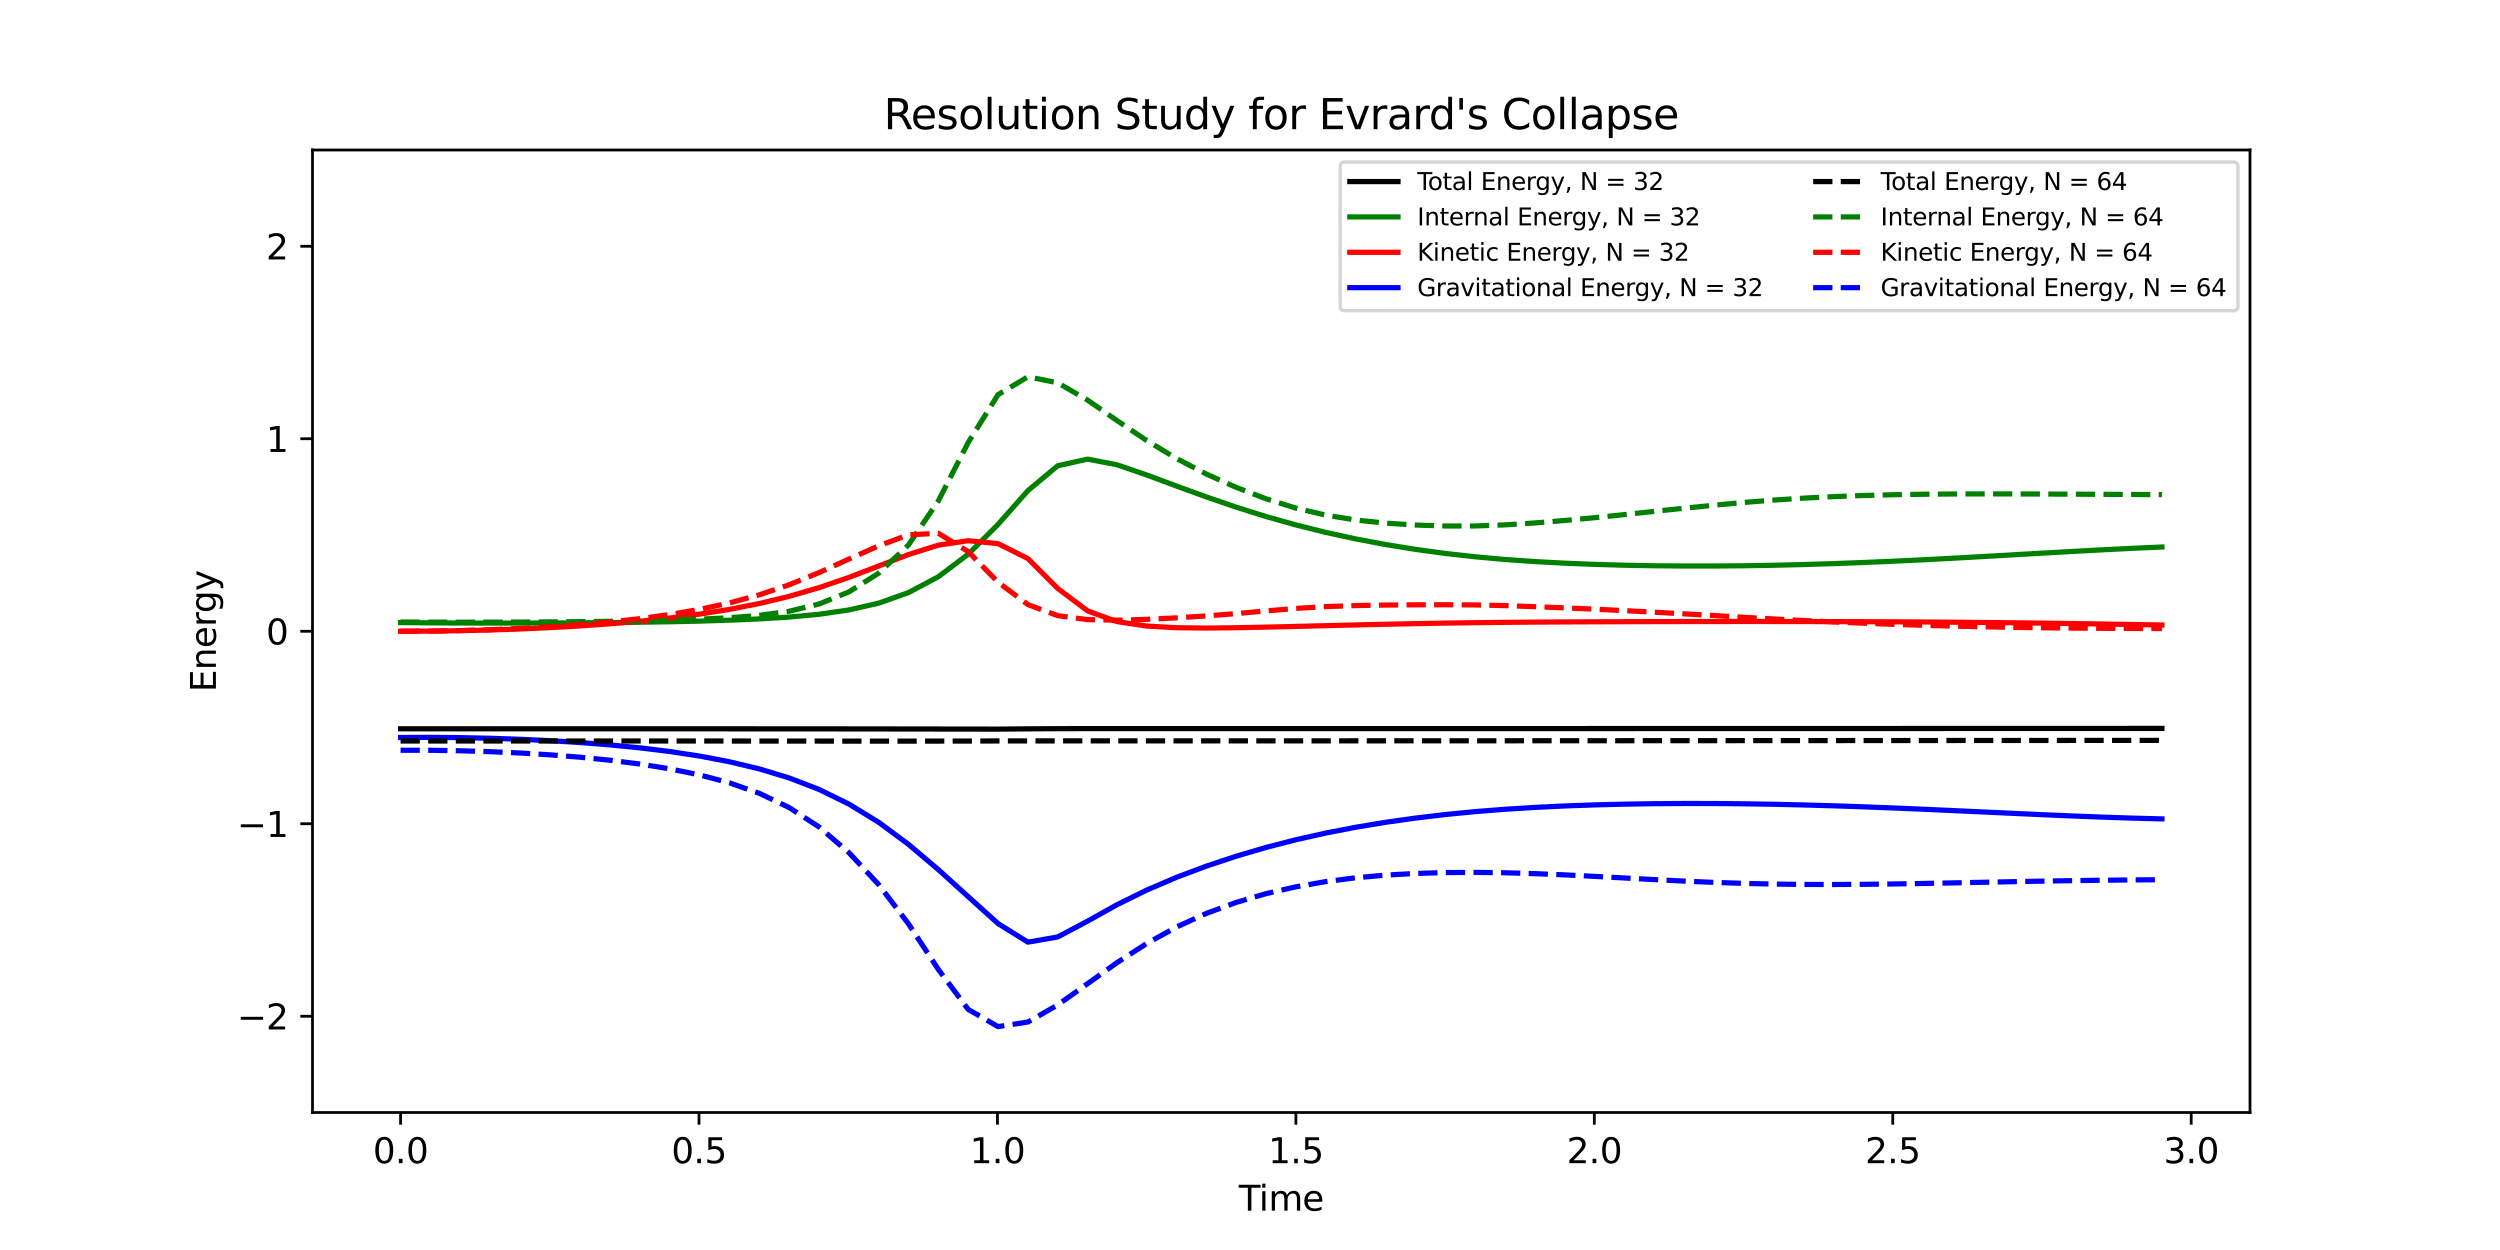 <?xml version="1.0" encoding="utf-8" standalone="no"?>
<!DOCTYPE svg PUBLIC "-//W3C//DTD SVG 1.1//EN"
  "http://www.w3.org/Graphics/SVG/1.1/DTD/svg11.dtd">
<svg xmlns:xlink="http://www.w3.org/1999/xlink" width="720pt" height="360pt" viewBox="0 0 720 360" xmlns="http://www.w3.org/2000/svg" version="1.1">
 <defs>
  <style type="text/css">*{stroke-linejoin: round; stroke-linecap: butt}</style>
 </defs>
 <g id="figure_1">
  <g id="patch_1">
   <path d="M 0 360 
L 720 360 
L 720 0 
L 0 0 
z
" style="fill: #ffffff"/>
  </g>
  <g id="axes_1">
   <g id="patch_2">
    <path d="M 90 320.4 
L 648 320.4 
L 648 43.2 
L 90 43.2 
z
" style="fill: #ffffff"/>
   </g>
   <g id="matplotlib.axis_1">
    <g id="xtick_1">
     <g id="line2d_1">
      <defs>
       <path id="m17877dddea" d="M 0 0 
L 0 3.5 
" style="stroke: #000000; stroke-width: 0.8"/>
      </defs>
      <g>
       <use xlink:href="#m17877dddea" x="115.364" y="320.4" style="stroke: #000000; stroke-width: 0.8"/>
      </g>
     </g>
     <g id="text_1">
      <!-- 0.0 -->
      <g transform="translate(107.412 334.998) scale(0.1 -0.1)">
       <defs>
        <path id="DejaVuSans-30" d="M 2034 4250 
Q 1547 4250 1301 3770 
Q 1056 3291 1056 2328 
Q 1056 1369 1301 889 
Q 1547 409 2034 409 
Q 2525 409 2770 889 
Q 3016 1369 3016 2328 
Q 3016 3291 2770 3770 
Q 2525 4250 2034 4250 
z
M 2034 4750 
Q 2819 4750 3233 4129 
Q 3647 3509 3647 2328 
Q 3647 1150 3233 529 
Q 2819 -91 2034 -91 
Q 1250 -91 836 529 
Q 422 1150 422 2328 
Q 422 3509 836 4129 
Q 1250 4750 2034 4750 
z
" transform="scale(0.016)"/>
        <path id="DejaVuSans-2e" d="M 684 794 
L 1344 794 
L 1344 0 
L 684 0 
L 684 794 
z
" transform="scale(0.016)"/>
       </defs>
       <use xlink:href="#DejaVuSans-30"/>
       <use xlink:href="#DejaVuSans-2e" x="63.623"/>
       <use xlink:href="#DejaVuSans-30" x="95.41"/>
      </g>
     </g>
    </g>
    <g id="xtick_2">
     <g id="line2d_2">
      <g>
       <use xlink:href="#m17877dddea" x="201.314" y="320.4" style="stroke: #000000; stroke-width: 0.8"/>
      </g>
     </g>
     <g id="text_2">
      <!-- 0.5 -->
      <g transform="translate(193.362 334.998) scale(0.1 -0.1)">
       <defs>
        <path id="DejaVuSans-35" d="M 691 4666 
L 3169 4666 
L 3169 4134 
L 1269 4134 
L 1269 2991 
Q 1406 3038 1543 3061 
Q 1681 3084 1819 3084 
Q 2600 3084 3056 2656 
Q 3513 2228 3513 1497 
Q 3513 744 3044 326 
Q 2575 -91 1722 -91 
Q 1428 -91 1123 -41 
Q 819 9 494 109 
L 494 744 
Q 775 591 1075 516 
Q 1375 441 1709 441 
Q 2250 441 2565 725 
Q 2881 1009 2881 1497 
Q 2881 1984 2565 2268 
Q 2250 2553 1709 2553 
Q 1456 2553 1204 2497 
Q 953 2441 691 2322 
L 691 4666 
z
" transform="scale(0.016)"/>
       </defs>
       <use xlink:href="#DejaVuSans-30"/>
       <use xlink:href="#DejaVuSans-2e" x="63.623"/>
       <use xlink:href="#DejaVuSans-35" x="95.41"/>
      </g>
     </g>
    </g>
    <g id="xtick_3">
     <g id="line2d_3">
      <g>
       <use xlink:href="#m17877dddea" x="287.264" y="320.4" style="stroke: #000000; stroke-width: 0.8"/>
      </g>
     </g>
     <g id="text_3">
      <!-- 1.0 -->
      <g transform="translate(279.312 334.998) scale(0.1 -0.1)">
       <defs>
        <path id="DejaVuSans-31" d="M 794 531 
L 1825 531 
L 1825 4091 
L 703 3866 
L 703 4441 
L 1819 4666 
L 2450 4666 
L 2450 531 
L 3481 531 
L 3481 0 
L 794 0 
L 794 531 
z
" transform="scale(0.016)"/>
       </defs>
       <use xlink:href="#DejaVuSans-31"/>
       <use xlink:href="#DejaVuSans-2e" x="63.623"/>
       <use xlink:href="#DejaVuSans-30" x="95.41"/>
      </g>
     </g>
    </g>
    <g id="xtick_4">
     <g id="line2d_4">
      <g>
       <use xlink:href="#m17877dddea" x="373.214" y="320.4" style="stroke: #000000; stroke-width: 0.8"/>
      </g>
     </g>
     <g id="text_4">
      <!-- 1.5 -->
      <g transform="translate(365.263 334.998) scale(0.1 -0.1)">
       <use xlink:href="#DejaVuSans-31"/>
       <use xlink:href="#DejaVuSans-2e" x="63.623"/>
       <use xlink:href="#DejaVuSans-35" x="95.41"/>
      </g>
     </g>
    </g>
    <g id="xtick_5">
     <g id="line2d_5">
      <g>
       <use xlink:href="#m17877dddea" x="459.164" y="320.4" style="stroke: #000000; stroke-width: 0.8"/>
      </g>
     </g>
     <g id="text_5">
      <!-- 2.0 -->
      <g transform="translate(451.213 334.998) scale(0.1 -0.1)">
       <defs>
        <path id="DejaVuSans-32" d="M 1228 531 
L 3431 531 
L 3431 0 
L 469 0 
L 469 531 
Q 828 903 1448 1529 
Q 2069 2156 2228 2338 
Q 2531 2678 2651 2914 
Q 2772 3150 2772 3378 
Q 2772 3750 2511 3984 
Q 2250 4219 1831 4219 
Q 1534 4219 1204 4116 
Q 875 4013 500 3803 
L 500 4441 
Q 881 4594 1212 4672 
Q 1544 4750 1819 4750 
Q 2544 4750 2975 4387 
Q 3406 4025 3406 3419 
Q 3406 3131 3298 2873 
Q 3191 2616 2906 2266 
Q 2828 2175 2409 1742 
Q 1991 1309 1228 531 
z
" transform="scale(0.016)"/>
       </defs>
       <use xlink:href="#DejaVuSans-32"/>
       <use xlink:href="#DejaVuSans-2e" x="63.623"/>
       <use xlink:href="#DejaVuSans-30" x="95.41"/>
      </g>
     </g>
    </g>
    <g id="xtick_6">
     <g id="line2d_6">
      <g>
       <use xlink:href="#m17877dddea" x="545.115" y="320.4" style="stroke: #000000; stroke-width: 0.8"/>
      </g>
     </g>
     <g id="text_6">
      <!-- 2.5 -->
      <g transform="translate(537.163 334.998) scale(0.1 -0.1)">
       <use xlink:href="#DejaVuSans-32"/>
       <use xlink:href="#DejaVuSans-2e" x="63.623"/>
       <use xlink:href="#DejaVuSans-35" x="95.41"/>
      </g>
     </g>
    </g>
    <g id="xtick_7">
     <g id="line2d_7">
      <g>
       <use xlink:href="#m17877dddea" x="631.065" y="320.4" style="stroke: #000000; stroke-width: 0.8"/>
      </g>
     </g>
     <g id="text_7">
      <!-- 3.0 -->
      <g transform="translate(623.113 334.998) scale(0.1 -0.1)">
       <defs>
        <path id="DejaVuSans-33" d="M 2597 2516 
Q 3050 2419 3304 2112 
Q 3559 1806 3559 1356 
Q 3559 666 3084 287 
Q 2609 -91 1734 -91 
Q 1441 -91 1130 -33 
Q 819 25 488 141 
L 488 750 
Q 750 597 1062 519 
Q 1375 441 1716 441 
Q 2309 441 2620 675 
Q 2931 909 2931 1356 
Q 2931 1769 2642 2001 
Q 2353 2234 1838 2234 
L 1294 2234 
L 1294 2753 
L 1863 2753 
Q 2328 2753 2575 2939 
Q 2822 3125 2822 3475 
Q 2822 3834 2567 4026 
Q 2313 4219 1838 4219 
Q 1578 4219 1281 4162 
Q 984 4106 628 3988 
L 628 4550 
Q 988 4650 1302 4700 
Q 1616 4750 1894 4750 
Q 2613 4750 3031 4423 
Q 3450 4097 3450 3541 
Q 3450 3153 3228 2886 
Q 3006 2619 2597 2516 
z
" transform="scale(0.016)"/>
       </defs>
       <use xlink:href="#DejaVuSans-33"/>
       <use xlink:href="#DejaVuSans-2e" x="63.623"/>
       <use xlink:href="#DejaVuSans-30" x="95.41"/>
      </g>
     </g>
    </g>
    <g id="text_8">
     <!-- Time -->
     <g transform="translate(356.766 348.677) scale(0.1 -0.1)">
      <defs>
       <path id="DejaVuSans-54" d="M -19 4666 
L 3928 4666 
L 3928 4134 
L 2272 4134 
L 2272 0 
L 1638 0 
L 1638 4134 
L -19 4134 
L -19 4666 
z
" transform="scale(0.016)"/>
       <path id="DejaVuSans-69" d="M 603 3500 
L 1178 3500 
L 1178 0 
L 603 0 
L 603 3500 
z
M 603 4863 
L 1178 4863 
L 1178 4134 
L 603 4134 
L 603 4863 
z
" transform="scale(0.016)"/>
       <path id="DejaVuSans-6d" d="M 3328 2828 
Q 3544 3216 3844 3400 
Q 4144 3584 4550 3584 
Q 5097 3584 5394 3201 
Q 5691 2819 5691 2113 
L 5691 0 
L 5113 0 
L 5113 2094 
Q 5113 2597 4934 2840 
Q 4756 3084 4391 3084 
Q 3944 3084 3684 2787 
Q 3425 2491 3425 1978 
L 3425 0 
L 2847 0 
L 2847 2094 
Q 2847 2600 2669 2842 
Q 2491 3084 2119 3084 
Q 1678 3084 1418 2786 
Q 1159 2488 1159 1978 
L 1159 0 
L 581 0 
L 581 3500 
L 1159 3500 
L 1159 2956 
Q 1356 3278 1631 3431 
Q 1906 3584 2284 3584 
Q 2666 3584 2933 3390 
Q 3200 3197 3328 2828 
z
" transform="scale(0.016)"/>
       <path id="DejaVuSans-65" d="M 3597 1894 
L 3597 1613 
L 953 1613 
Q 991 1019 1311 708 
Q 1631 397 2203 397 
Q 2534 397 2845 478 
Q 3156 559 3463 722 
L 3463 178 
Q 3153 47 2828 -22 
Q 2503 -91 2169 -91 
Q 1331 -91 842 396 
Q 353 884 353 1716 
Q 353 2575 817 3079 
Q 1281 3584 2069 3584 
Q 2775 3584 3186 3129 
Q 3597 2675 3597 1894 
z
M 3022 2063 
Q 3016 2534 2758 2815 
Q 2500 3097 2075 3097 
Q 1594 3097 1305 2825 
Q 1016 2553 972 2059 
L 3022 2063 
z
" transform="scale(0.016)"/>
      </defs>
      <use xlink:href="#DejaVuSans-54"/>
      <use xlink:href="#DejaVuSans-69" x="57.959"/>
      <use xlink:href="#DejaVuSans-6d" x="85.742"/>
      <use xlink:href="#DejaVuSans-65" x="183.154"/>
     </g>
    </g>
   </g>
   <g id="matplotlib.axis_2">
    <g id="ytick_1">
     <g id="line2d_8">
      <defs>
       <path id="m91cc2fea82" d="M 0 0 
L -3.5 0 
" style="stroke: #000000; stroke-width: 0.8"/>
      </defs>
      <g>
       <use xlink:href="#m91cc2fea82" x="90" y="292.68" style="stroke: #000000; stroke-width: 0.8"/>
      </g>
     </g>
     <g id="text_9">
      <!-- −2 -->
      <g transform="translate(68.258 296.479) scale(0.1 -0.1)">
       <defs>
        <path id="DejaVuSans-2212" d="M 678 2272 
L 4684 2272 
L 4684 1741 
L 678 1741 
L 678 2272 
z
" transform="scale(0.016)"/>
       </defs>
       <use xlink:href="#DejaVuSans-2212"/>
       <use xlink:href="#DejaVuSans-32" x="83.789"/>
      </g>
     </g>
    </g>
    <g id="ytick_2">
     <g id="line2d_9">
      <g>
       <use xlink:href="#m91cc2fea82" x="90" y="237.24" style="stroke: #000000; stroke-width: 0.8"/>
      </g>
     </g>
     <g id="text_10">
      <!-- −1 -->
      <g transform="translate(68.258 241.039) scale(0.1 -0.1)">
       <use xlink:href="#DejaVuSans-2212"/>
       <use xlink:href="#DejaVuSans-31" x="83.789"/>
      </g>
     </g>
    </g>
    <g id="ytick_3">
     <g id="line2d_10">
      <g>
       <use xlink:href="#m91cc2fea82" x="90" y="181.8" style="stroke: #000000; stroke-width: 0.8"/>
      </g>
     </g>
     <g id="text_11">
      <!-- 0 -->
      <g transform="translate(76.638 185.599) scale(0.1 -0.1)">
       <use xlink:href="#DejaVuSans-30"/>
      </g>
     </g>
    </g>
    <g id="ytick_4">
     <g id="line2d_11">
      <g>
       <use xlink:href="#m91cc2fea82" x="90" y="126.36" style="stroke: #000000; stroke-width: 0.8"/>
      </g>
     </g>
     <g id="text_12">
      <!-- 1 -->
      <g transform="translate(76.638 130.159) scale(0.1 -0.1)">
       <use xlink:href="#DejaVuSans-31"/>
      </g>
     </g>
    </g>
    <g id="ytick_5">
     <g id="line2d_12">
      <g>
       <use xlink:href="#m91cc2fea82" x="90" y="70.92" style="stroke: #000000; stroke-width: 0.8"/>
      </g>
     </g>
     <g id="text_13">
      <!-- 2 -->
      <g transform="translate(76.638 74.719) scale(0.1 -0.1)">
       <use xlink:href="#DejaVuSans-32"/>
      </g>
     </g>
    </g>
    <g id="text_14">
     <!-- Energy -->
     <g transform="translate(62.178 199.306) rotate(-90) scale(0.1 -0.1)">
      <defs>
       <path id="DejaVuSans-45" d="M 628 4666 
L 3578 4666 
L 3578 4134 
L 1259 4134 
L 1259 2753 
L 3481 2753 
L 3481 2222 
L 1259 2222 
L 1259 531 
L 3634 531 
L 3634 0 
L 628 0 
L 628 4666 
z
" transform="scale(0.016)"/>
       <path id="DejaVuSans-6e" d="M 3513 2113 
L 3513 0 
L 2938 0 
L 2938 2094 
Q 2938 2591 2744 2837 
Q 2550 3084 2163 3084 
Q 1697 3084 1428 2787 
Q 1159 2491 1159 1978 
L 1159 0 
L 581 0 
L 581 3500 
L 1159 3500 
L 1159 2956 
Q 1366 3272 1645 3428 
Q 1925 3584 2291 3584 
Q 2894 3584 3203 3211 
Q 3513 2838 3513 2113 
z
" transform="scale(0.016)"/>
       <path id="DejaVuSans-72" d="M 2631 2963 
Q 2534 3019 2420 3045 
Q 2306 3072 2169 3072 
Q 1681 3072 1420 2755 
Q 1159 2438 1159 1844 
L 1159 0 
L 581 0 
L 581 3500 
L 1159 3500 
L 1159 2956 
Q 1341 3275 1631 3429 
Q 1922 3584 2338 3584 
Q 2397 3584 2469 3576 
Q 2541 3569 2628 3553 
L 2631 2963 
z
" transform="scale(0.016)"/>
       <path id="DejaVuSans-67" d="M 2906 1791 
Q 2906 2416 2648 2759 
Q 2391 3103 1925 3103 
Q 1463 3103 1205 2759 
Q 947 2416 947 1791 
Q 947 1169 1205 825 
Q 1463 481 1925 481 
Q 2391 481 2648 825 
Q 2906 1169 2906 1791 
z
M 3481 434 
Q 3481 -459 3084 -895 
Q 2688 -1331 1869 -1331 
Q 1566 -1331 1297 -1286 
Q 1028 -1241 775 -1147 
L 775 -588 
Q 1028 -725 1275 -790 
Q 1522 -856 1778 -856 
Q 2344 -856 2625 -561 
Q 2906 -266 2906 331 
L 2906 616 
Q 2728 306 2450 153 
Q 2172 0 1784 0 
Q 1141 0 747 490 
Q 353 981 353 1791 
Q 353 2603 747 3093 
Q 1141 3584 1784 3584 
Q 2172 3584 2450 3431 
Q 2728 3278 2906 2969 
L 2906 3500 
L 3481 3500 
L 3481 434 
z
" transform="scale(0.016)"/>
       <path id="DejaVuSans-79" d="M 2059 -325 
Q 1816 -950 1584 -1140 
Q 1353 -1331 966 -1331 
L 506 -1331 
L 506 -850 
L 844 -850 
Q 1081 -850 1212 -737 
Q 1344 -625 1503 -206 
L 1606 56 
L 191 3500 
L 800 3500 
L 1894 763 
L 2988 3500 
L 3597 3500 
L 2059 -325 
z
" transform="scale(0.016)"/>
      </defs>
      <use xlink:href="#DejaVuSans-45"/>
      <use xlink:href="#DejaVuSans-6e" x="63.184"/>
      <use xlink:href="#DejaVuSans-65" x="126.562"/>
      <use xlink:href="#DejaVuSans-72" x="188.086"/>
      <use xlink:href="#DejaVuSans-67" x="227.449"/>
      <use xlink:href="#DejaVuSans-79" x="290.926"/>
     </g>
    </g>
   </g>
   <g id="line2d_13">
    <path d="M 115.364 209.897 
L 124.131 209.897 
L 132.554 209.897 
L 141.149 209.897 
L 149.744 209.897 
L 158.339 209.897 
L 167.106 209.898 
L 175.701 209.898 
L 184.295 209.899 
L 192.89 209.9 
L 201.485 209.901 
L 210.08 209.903 
L 218.675 209.906 
L 227.27 209.91 
L 235.865 209.916 
L 244.46 209.925 
L 253.055 209.936 
L 261.65 209.949 
L 270.245 209.962 
L 278.839 209.975 
L 287.434 209.986 
L 296.03 209.913 
L 304.625 209.854 
L 313.221 209.839 
L 321.644 209.838 
L 330.24 209.839 
L 338.835 209.84 
L 347.43 209.84 
L 356.026 209.84 
L 364.621 209.84 
L 373.217 209.839 
L 381.812 209.839 
L 390.408 209.838 
L 399.003 209.837 
L 407.598 209.836 
L 416.194 209.835 
L 424.789 209.834 
L 433.385 209.832 
L 441.98 209.831 
L 450.575 209.83 
L 459.171 209.828 
L 467.765 209.826 
L 476.36 209.825 
L 484.954 209.823 
L 493.549 209.821 
L 502.143 209.82 
L 510.737 209.818 
L 519.332 209.816 
L 527.926 209.814 
L 536.52 209.812 
L 545.115 209.81 
L 553.881 209.808 
L 562.476 209.806 
L 571.07 209.803 
L 579.664 209.801 
L 588.259 209.799 
L 596.853 209.796 
L 605.448 209.793 
L 614.042 209.79 
L 622.636 209.788 
" clip-path="url(#p78cf2b7e75)" style="fill: none; stroke: #000000; stroke-width: 1.5; stroke-linecap: square"/>
   </g>
   <g id="line2d_14">
    <path d="M 115.364 179.306 
L 124.131 179.384 
L 132.554 179.428 
L 141.149 179.448 
L 149.744 179.446 
L 158.339 179.422 
L 167.106 179.376 
L 175.701 179.305 
L 184.295 179.205 
L 192.89 179.068 
L 201.485 178.879 
L 210.08 178.616 
L 218.675 178.248 
L 227.27 177.713 
L 235.865 176.911 
L 244.46 175.67 
L 253.055 173.711 
L 261.65 170.664 
L 270.245 166.1 
L 278.839 159.618 
L 287.434 151.029 
L 296.03 141.306 
L 304.625 134.14 
L 313.221 132.228 
L 321.644 133.843 
L 330.24 136.791 
L 338.835 139.989 
L 347.43 143.12 
L 356.026 146.066 
L 364.621 148.766 
L 373.217 151.187 
L 381.812 153.327 
L 390.408 155.199 
L 399.003 156.821 
L 407.598 158.211 
L 416.194 159.384 
L 424.789 160.35 
L 433.385 161.123 
L 441.98 161.728 
L 450.575 162.193 
L 459.171 162.538 
L 467.765 162.781 
L 476.36 162.936 
L 484.954 163.011 
L 493.549 163.012 
L 502.143 162.941 
L 510.737 162.799 
L 519.332 162.592 
L 527.926 162.324 
L 536.52 162.005 
L 545.115 161.639 
L 553.881 161.219 
L 562.476 160.768 
L 571.07 160.289 
L 579.664 159.796 
L 588.259 159.302 
L 596.853 158.817 
L 605.448 158.349 
L 614.042 157.917 
L 622.636 157.537 
" clip-path="url(#p78cf2b7e75)" style="fill: none; stroke: #008000; stroke-width: 1.5; stroke-linecap: square"/>
   </g>
   <g id="line2d_15">
    <path d="M 115.364 181.8 
L 124.131 181.755 
L 132.554 181.635 
L 141.149 181.433 
L 149.744 181.145 
L 158.339 180.763 
L 167.106 180.266 
L 175.701 179.658 
L 184.295 178.91 
L 192.89 177.994 
L 201.485 176.873 
L 210.08 175.5 
L 218.675 173.815 
L 227.27 171.753 
L 235.865 169.251 
L 244.46 166.298 
L 253.055 163.009 
L 261.65 159.706 
L 270.245 157.005 
L 278.839 155.721 
L 287.434 156.568 
L 296.03 160.872 
L 304.625 169.474 
L 313.221 175.928 
L 321.644 179.012 
L 330.24 180.3 
L 338.835 180.784 
L 347.43 180.877 
L 356.026 180.786 
L 364.621 180.614 
L 373.217 180.406 
L 381.812 180.191 
L 390.408 179.983 
L 399.003 179.787 
L 407.598 179.61 
L 416.194 179.458 
L 424.789 179.334 
L 433.385 179.237 
L 441.98 179.166 
L 450.575 179.115 
L 459.171 179.078 
L 467.765 179.049 
L 476.36 179.026 
L 484.954 179.007 
L 493.549 178.994 
L 502.143 178.988 
L 510.737 178.991 
L 519.332 179.003 
L 527.926 179.023 
L 536.52 179.048 
L 545.115 179.081 
L 553.881 179.129 
L 562.476 179.193 
L 571.07 179.272 
L 579.664 179.363 
L 588.259 179.465 
L 596.853 179.581 
L 605.448 179.715 
L 614.042 179.859 
L 622.636 180.007 
" clip-path="url(#p78cf2b7e75)" style="fill: none; stroke: #ff0000; stroke-width: 1.5; stroke-linecap: square"/>
   </g>
   <g id="line2d_16">
    <path d="M 115.364 212.391 
L 124.131 212.358 
L 132.554 212.434 
L 141.149 212.617 
L 149.744 212.907 
L 158.339 213.312 
L 167.106 213.856 
L 175.701 214.536 
L 184.295 215.384 
L 192.89 216.438 
L 201.485 217.749 
L 210.08 219.387 
L 218.675 221.443 
L 227.27 224.045 
L 235.865 227.354 
L 244.46 231.557 
L 253.055 236.816 
L 261.65 243.179 
L 270.245 250.457 
L 278.839 258.236 
L 287.434 265.989 
L 296.03 271.335 
L 304.625 269.841 
L 313.221 265.283 
L 321.644 260.583 
L 330.24 256.348 
L 338.835 252.666 
L 347.43 249.443 
L 356.026 246.588 
L 364.621 244.06 
L 373.217 241.846 
L 381.812 239.921 
L 390.408 238.256 
L 399.003 236.829 
L 407.598 235.615 
L 416.194 234.593 
L 424.789 233.75 
L 433.385 233.072 
L 441.98 232.536 
L 450.575 232.121 
L 459.171 231.812 
L 467.765 231.596 
L 476.36 231.463 
L 484.954 231.404 
L 493.549 231.415 
L 502.143 231.491 
L 510.737 231.628 
L 519.332 231.821 
L 527.926 232.067 
L 536.52 232.359 
L 545.115 232.69 
L 553.881 233.06 
L 562.476 233.445 
L 571.07 233.843 
L 579.664 234.242 
L 588.259 234.631 
L 596.853 234.998 
L 605.448 235.329 
L 614.042 235.614 
L 622.636 235.843 
" clip-path="url(#p78cf2b7e75)" style="fill: none; stroke: #0000ff; stroke-width: 1.5; stroke-linecap: square"/>
   </g>
   <g id="line2d_17">
    <path d="M 115.364 213.406 
L 124.131 213.407 
L 132.554 213.407 
L 141.149 213.407 
L 149.744 213.407 
L 158.339 213.407 
L 167.106 213.407 
L 175.701 213.408 
L 184.295 213.409 
L 192.89 213.41 
L 201.485 213.412 
L 210.08 213.416 
L 218.675 213.421 
L 227.27 213.428 
L 235.865 213.435 
L 244.46 213.439 
L 253.055 213.439 
L 261.65 213.441 
L 270.245 213.436 
L 278.839 213.419 
L 287.434 213.392 
L 296.03 213.381 
L 304.625 213.378 
L 313.221 213.377 
L 321.644 213.377 
L 330.24 213.377 
L 338.835 213.376 
L 347.43 213.375 
L 356.026 213.373 
L 364.621 213.371 
L 373.217 213.368 
L 381.812 213.365 
L 390.408 213.361 
L 399.003 213.358 
L 407.598 213.355 
L 416.194 213.351 
L 424.789 213.347 
L 433.385 213.342 
L 441.98 213.337 
L 450.575 213.333 
L 459.171 213.328 
L 467.765 213.322 
L 476.36 213.317 
L 484.954 213.311 
L 493.549 213.305 
L 502.143 213.3 
L 510.737 213.294 
L 519.332 213.289 
L 527.926 213.283 
L 536.52 213.278 
L 545.115 213.273 
L 553.881 213.268 
L 562.476 213.263 
L 571.07 213.258 
L 579.664 213.253 
L 588.259 213.248 
L 596.853 213.243 
L 605.448 213.239 
L 614.042 213.234 
L 622.636 213.229 
" clip-path="url(#p78cf2b7e75)" style="fill: none; stroke-dasharray: 5.55,2.4; stroke-dashoffset: 0; stroke: #000000; stroke-width: 1.5"/>
   </g>
   <g id="line2d_18">
    <path d="M 115.364 179.139 
L 124.131 179.176 
L 132.554 179.188 
L 141.149 179.18 
L 149.744 179.153 
L 158.339 179.106 
L 167.106 179.034 
L 175.701 178.935 
L 184.295 178.798 
L 192.89 178.605 
L 201.485 178.329 
L 210.08 177.909 
L 218.675 177.226 
L 227.27 176.042 
L 235.865 173.962 
L 244.46 170.485 
L 253.055 165.076 
L 261.65 156.941 
L 270.245 144.244 
L 278.839 127.445 
L 287.434 113.662 
L 296.03 108.52 
L 304.625 110.25 
L 313.221 115.234 
L 321.644 121.085 
L 330.24 126.874 
L 338.835 132.053 
L 347.43 136.533 
L 356.026 140.367 
L 364.621 143.653 
L 373.217 146.345 
L 381.812 148.355 
L 390.408 149.752 
L 399.003 150.662 
L 407.598 151.21 
L 416.194 151.484 
L 424.789 151.48 
L 433.385 151.166 
L 441.98 150.614 
L 450.575 149.905 
L 459.171 149.105 
L 467.765 148.211 
L 476.36 147.282 
L 484.954 146.373 
L 493.549 145.51 
L 502.143 144.709 
L 510.737 144.029 
L 519.332 143.471 
L 527.926 143.034 
L 536.52 142.712 
L 545.115 142.487 
L 553.881 142.343 
L 562.476 142.269 
L 571.07 142.244 
L 579.664 142.252 
L 588.259 142.282 
L 596.853 142.325 
L 605.448 142.371 
L 614.042 142.414 
L 622.636 142.452 
" clip-path="url(#p78cf2b7e75)" style="fill: none; stroke-dasharray: 5.55,2.4; stroke-dashoffset: 0; stroke: #008000; stroke-width: 1.5"/>
   </g>
   <g id="line2d_19">
    <path d="M 115.364 181.8 
L 124.131 181.745 
L 132.554 181.597 
L 141.149 181.347 
L 149.744 180.99 
L 158.339 180.514 
L 167.106 179.891 
L 175.701 179.123 
L 184.295 178.167 
L 192.89 176.981 
L 201.485 175.503 
L 210.08 173.65 
L 218.675 171.318 
L 227.27 168.412 
L 235.865 164.916 
L 244.46 161.021 
L 253.055 157.21 
L 261.65 154.021 
L 270.245 153.592 
L 278.839 158.862 
L 287.434 167.67 
L 296.03 174.115 
L 304.625 177.311 
L 313.221 178.445 
L 321.644 178.614 
L 330.24 178.376 
L 338.835 177.941 
L 347.43 177.383 
L 356.026 176.719 
L 364.621 175.948 
L 373.217 175.218 
L 381.812 174.704 
L 390.408 174.404 
L 399.003 174.255 
L 407.598 174.191 
L 416.194 174.166 
L 424.789 174.22 
L 433.385 174.419 
L 441.98 174.718 
L 450.575 175.067 
L 459.171 175.433 
L 467.765 175.856 
L 476.36 176.313 
L 484.954 176.783 
L 493.549 177.269 
L 502.143 177.775 
L 510.737 178.254 
L 519.332 178.702 
L 527.926 179.112 
L 536.52 179.478 
L 545.115 179.801 
L 553.881 180.085 
L 562.476 180.321 
L 571.07 180.517 
L 579.664 180.677 
L 588.259 180.803 
L 596.853 180.897 
L 605.448 180.962 
L 614.042 181.003 
L 622.636 181.019 
" clip-path="url(#p78cf2b7e75)" style="fill: none; stroke-dasharray: 5.55,2.4; stroke-dashoffset: 0; stroke: #ff0000; stroke-width: 1.5"/>
   </g>
   <g id="line2d_20">
    <path d="M 115.364 216.068 
L 124.131 216.085 
L 132.554 216.222 
L 141.149 216.48 
L 149.744 216.864 
L 158.339 217.387 
L 167.106 218.082 
L 175.701 218.95 
L 184.295 220.044 
L 192.89 221.424 
L 201.485 223.181 
L 210.08 225.457 
L 218.675 228.477 
L 227.27 232.574 
L 235.865 238.157 
L 244.46 245.533 
L 253.055 254.753 
L 261.65 266.079 
L 270.245 279.2 
L 278.839 290.712 
L 287.434 295.661 
L 296.03 294.345 
L 304.625 289.418 
L 313.221 283.298 
L 321.644 277.278 
L 330.24 271.727 
L 338.835 266.982 
L 347.43 263.059 
L 356.026 259.888 
L 364.621 257.369 
L 373.217 255.404 
L 381.812 253.906 
L 390.408 252.805 
L 399.003 252.04 
L 407.598 251.554 
L 416.194 251.301 
L 424.789 251.246 
L 433.385 251.357 
L 441.98 251.606 
L 450.575 251.961 
L 459.171 252.39 
L 467.765 252.855 
L 476.36 253.322 
L 484.954 253.755 
L 493.549 254.126 
L 502.143 254.415 
L 510.737 254.612 
L 519.332 254.716 
L 527.926 254.738 
L 536.52 254.689 
L 545.115 254.585 
L 553.881 254.439 
L 562.476 254.272 
L 571.07 254.097 
L 579.664 253.924 
L 588.259 253.763 
L 596.853 253.622 
L 605.448 253.506 
L 614.042 253.417 
L 622.636 253.358 
" clip-path="url(#p78cf2b7e75)" style="fill: none; stroke-dasharray: 5.55,2.4; stroke-dashoffset: 0; stroke: #0000ff; stroke-width: 1.5"/>
   </g>
   <g id="patch_3">
    <path d="M 90 320.4 
L 90 43.2 
" style="fill: none; stroke: #000000; stroke-width: 0.8; stroke-linejoin: miter; stroke-linecap: square"/>
   </g>
   <g id="patch_4">
    <path d="M 648 320.4 
L 648 43.2 
" style="fill: none; stroke: #000000; stroke-width: 0.8; stroke-linejoin: miter; stroke-linecap: square"/>
   </g>
   <g id="patch_5">
    <path d="M 90 320.4 
L 648 320.4 
" style="fill: none; stroke: #000000; stroke-width: 0.8; stroke-linejoin: miter; stroke-linecap: square"/>
   </g>
   <g id="patch_6">
    <path d="M 90 43.2 
L 648 43.2 
" style="fill: none; stroke: #000000; stroke-width: 0.8; stroke-linejoin: miter; stroke-linecap: square"/>
   </g>
   <g id="text_15">
    <!-- Resolution Study for Evrard's Collapse -->
    <g transform="translate(254.519 37.2) scale(0.12 -0.12)">
     <defs>
      <path id="DejaVuSans-52" d="M 2841 2188 
Q 3044 2119 3236 1894 
Q 3428 1669 3622 1275 
L 4263 0 
L 3584 0 
L 2988 1197 
Q 2756 1666 2539 1819 
Q 2322 1972 1947 1972 
L 1259 1972 
L 1259 0 
L 628 0 
L 628 4666 
L 2053 4666 
Q 2853 4666 3247 4331 
Q 3641 3997 3641 3322 
Q 3641 2881 3436 2590 
Q 3231 2300 2841 2188 
z
M 1259 4147 
L 1259 2491 
L 2053 2491 
Q 2509 2491 2742 2702 
Q 2975 2913 2975 3322 
Q 2975 3731 2742 3939 
Q 2509 4147 2053 4147 
L 1259 4147 
z
" transform="scale(0.016)"/>
      <path id="DejaVuSans-73" d="M 2834 3397 
L 2834 2853 
Q 2591 2978 2328 3040 
Q 2066 3103 1784 3103 
Q 1356 3103 1142 2972 
Q 928 2841 928 2578 
Q 928 2378 1081 2264 
Q 1234 2150 1697 2047 
L 1894 2003 
Q 2506 1872 2764 1633 
Q 3022 1394 3022 966 
Q 3022 478 2636 193 
Q 2250 -91 1575 -91 
Q 1294 -91 989 -36 
Q 684 19 347 128 
L 347 722 
Q 666 556 975 473 
Q 1284 391 1588 391 
Q 1994 391 2212 530 
Q 2431 669 2431 922 
Q 2431 1156 2273 1281 
Q 2116 1406 1581 1522 
L 1381 1569 
Q 847 1681 609 1914 
Q 372 2147 372 2553 
Q 372 3047 722 3315 
Q 1072 3584 1716 3584 
Q 2034 3584 2315 3537 
Q 2597 3491 2834 3397 
z
" transform="scale(0.016)"/>
      <path id="DejaVuSans-6f" d="M 1959 3097 
Q 1497 3097 1228 2736 
Q 959 2375 959 1747 
Q 959 1119 1226 758 
Q 1494 397 1959 397 
Q 2419 397 2687 759 
Q 2956 1122 2956 1747 
Q 2956 2369 2687 2733 
Q 2419 3097 1959 3097 
z
M 1959 3584 
Q 2709 3584 3137 3096 
Q 3566 2609 3566 1747 
Q 3566 888 3137 398 
Q 2709 -91 1959 -91 
Q 1206 -91 779 398 
Q 353 888 353 1747 
Q 353 2609 779 3096 
Q 1206 3584 1959 3584 
z
" transform="scale(0.016)"/>
      <path id="DejaVuSans-6c" d="M 603 4863 
L 1178 4863 
L 1178 0 
L 603 0 
L 603 4863 
z
" transform="scale(0.016)"/>
      <path id="DejaVuSans-75" d="M 544 1381 
L 544 3500 
L 1119 3500 
L 1119 1403 
Q 1119 906 1312 657 
Q 1506 409 1894 409 
Q 2359 409 2629 706 
Q 2900 1003 2900 1516 
L 2900 3500 
L 3475 3500 
L 3475 0 
L 2900 0 
L 2900 538 
Q 2691 219 2414 64 
Q 2138 -91 1772 -91 
Q 1169 -91 856 284 
Q 544 659 544 1381 
z
M 1991 3584 
L 1991 3584 
z
" transform="scale(0.016)"/>
      <path id="DejaVuSans-74" d="M 1172 4494 
L 1172 3500 
L 2356 3500 
L 2356 3053 
L 1172 3053 
L 1172 1153 
Q 1172 725 1289 603 
Q 1406 481 1766 481 
L 2356 481 
L 2356 0 
L 1766 0 
Q 1100 0 847 248 
Q 594 497 594 1153 
L 594 3053 
L 172 3053 
L 172 3500 
L 594 3500 
L 594 4494 
L 1172 4494 
z
" transform="scale(0.016)"/>
      <path id="DejaVuSans-20" transform="scale(0.016)"/>
      <path id="DejaVuSans-53" d="M 3425 4513 
L 3425 3897 
Q 3066 4069 2747 4153 
Q 2428 4238 2131 4238 
Q 1616 4238 1336 4038 
Q 1056 3838 1056 3469 
Q 1056 3159 1242 3001 
Q 1428 2844 1947 2747 
L 2328 2669 
Q 3034 2534 3370 2195 
Q 3706 1856 3706 1288 
Q 3706 609 3251 259 
Q 2797 -91 1919 -91 
Q 1588 -91 1214 -16 
Q 841 59 441 206 
L 441 856 
Q 825 641 1194 531 
Q 1563 422 1919 422 
Q 2459 422 2753 634 
Q 3047 847 3047 1241 
Q 3047 1584 2836 1778 
Q 2625 1972 2144 2069 
L 1759 2144 
Q 1053 2284 737 2584 
Q 422 2884 422 3419 
Q 422 4038 858 4394 
Q 1294 4750 2059 4750 
Q 2388 4750 2728 4690 
Q 3069 4631 3425 4513 
z
" transform="scale(0.016)"/>
      <path id="DejaVuSans-64" d="M 2906 2969 
L 2906 4863 
L 3481 4863 
L 3481 0 
L 2906 0 
L 2906 525 
Q 2725 213 2448 61 
Q 2172 -91 1784 -91 
Q 1150 -91 751 415 
Q 353 922 353 1747 
Q 353 2572 751 3078 
Q 1150 3584 1784 3584 
Q 2172 3584 2448 3432 
Q 2725 3281 2906 2969 
z
M 947 1747 
Q 947 1113 1208 752 
Q 1469 391 1925 391 
Q 2381 391 2643 752 
Q 2906 1113 2906 1747 
Q 2906 2381 2643 2742 
Q 2381 3103 1925 3103 
Q 1469 3103 1208 2742 
Q 947 2381 947 1747 
z
" transform="scale(0.016)"/>
      <path id="DejaVuSans-66" d="M 2375 4863 
L 2375 4384 
L 1825 4384 
Q 1516 4384 1395 4259 
Q 1275 4134 1275 3809 
L 1275 3500 
L 2222 3500 
L 2222 3053 
L 1275 3053 
L 1275 0 
L 697 0 
L 697 3053 
L 147 3053 
L 147 3500 
L 697 3500 
L 697 3744 
Q 697 4328 969 4595 
Q 1241 4863 1831 4863 
L 2375 4863 
z
" transform="scale(0.016)"/>
      <path id="DejaVuSans-76" d="M 191 3500 
L 800 3500 
L 1894 563 
L 2988 3500 
L 3597 3500 
L 2284 0 
L 1503 0 
L 191 3500 
z
" transform="scale(0.016)"/>
      <path id="DejaVuSans-61" d="M 2194 1759 
Q 1497 1759 1228 1600 
Q 959 1441 959 1056 
Q 959 750 1161 570 
Q 1363 391 1709 391 
Q 2188 391 2477 730 
Q 2766 1069 2766 1631 
L 2766 1759 
L 2194 1759 
z
M 3341 1997 
L 3341 0 
L 2766 0 
L 2766 531 
Q 2569 213 2275 61 
Q 1981 -91 1556 -91 
Q 1019 -91 701 211 
Q 384 513 384 1019 
Q 384 1609 779 1909 
Q 1175 2209 1959 2209 
L 2766 2209 
L 2766 2266 
Q 2766 2663 2505 2880 
Q 2244 3097 1772 3097 
Q 1472 3097 1187 3025 
Q 903 2953 641 2809 
L 641 3341 
Q 956 3463 1253 3523 
Q 1550 3584 1831 3584 
Q 2591 3584 2966 3190 
Q 3341 2797 3341 1997 
z
" transform="scale(0.016)"/>
      <path id="DejaVuSans-27" d="M 1147 4666 
L 1147 2931 
L 616 2931 
L 616 4666 
L 1147 4666 
z
" transform="scale(0.016)"/>
      <path id="DejaVuSans-43" d="M 4122 4306 
L 4122 3641 
Q 3803 3938 3442 4084 
Q 3081 4231 2675 4231 
Q 1875 4231 1450 3742 
Q 1025 3253 1025 2328 
Q 1025 1406 1450 917 
Q 1875 428 2675 428 
Q 3081 428 3442 575 
Q 3803 722 4122 1019 
L 4122 359 
Q 3791 134 3420 21 
Q 3050 -91 2638 -91 
Q 1578 -91 968 557 
Q 359 1206 359 2328 
Q 359 3453 968 4101 
Q 1578 4750 2638 4750 
Q 3056 4750 3426 4639 
Q 3797 4528 4122 4306 
z
" transform="scale(0.016)"/>
      <path id="DejaVuSans-70" d="M 1159 525 
L 1159 -1331 
L 581 -1331 
L 581 3500 
L 1159 3500 
L 1159 2969 
Q 1341 3281 1617 3432 
Q 1894 3584 2278 3584 
Q 2916 3584 3314 3078 
Q 3713 2572 3713 1747 
Q 3713 922 3314 415 
Q 2916 -91 2278 -91 
Q 1894 -91 1617 61 
Q 1341 213 1159 525 
z
M 3116 1747 
Q 3116 2381 2855 2742 
Q 2594 3103 2138 3103 
Q 1681 3103 1420 2742 
Q 1159 2381 1159 1747 
Q 1159 1113 1420 752 
Q 1681 391 2138 391 
Q 2594 391 2855 752 
Q 3116 1113 3116 1747 
z
" transform="scale(0.016)"/>
     </defs>
     <use xlink:href="#DejaVuSans-52"/>
     <use xlink:href="#DejaVuSans-65" x="64.982"/>
     <use xlink:href="#DejaVuSans-73" x="126.506"/>
     <use xlink:href="#DejaVuSans-6f" x="178.605"/>
     <use xlink:href="#DejaVuSans-6c" x="239.787"/>
     <use xlink:href="#DejaVuSans-75" x="267.57"/>
     <use xlink:href="#DejaVuSans-74" x="330.949"/>
     <use xlink:href="#DejaVuSans-69" x="370.158"/>
     <use xlink:href="#DejaVuSans-6f" x="397.941"/>
     <use xlink:href="#DejaVuSans-6e" x="459.123"/>
     <use xlink:href="#DejaVuSans-20" x="522.502"/>
     <use xlink:href="#DejaVuSans-53" x="554.289"/>
     <use xlink:href="#DejaVuSans-74" x="617.766"/>
     <use xlink:href="#DejaVuSans-75" x="656.975"/>
     <use xlink:href="#DejaVuSans-64" x="720.354"/>
     <use xlink:href="#DejaVuSans-79" x="783.83"/>
     <use xlink:href="#DejaVuSans-20" x="843.01"/>
     <use xlink:href="#DejaVuSans-66" x="874.797"/>
     <use xlink:href="#DejaVuSans-6f" x="910.002"/>
     <use xlink:href="#DejaVuSans-72" x="971.184"/>
     <use xlink:href="#DejaVuSans-20" x="1012.297"/>
     <use xlink:href="#DejaVuSans-45" x="1044.084"/>
     <use xlink:href="#DejaVuSans-76" x="1107.268"/>
     <use xlink:href="#DejaVuSans-72" x="1166.447"/>
     <use xlink:href="#DejaVuSans-61" x="1207.561"/>
     <use xlink:href="#DejaVuSans-72" x="1268.84"/>
     <use xlink:href="#DejaVuSans-64" x="1308.203"/>
     <use xlink:href="#DejaVuSans-27" x="1371.68"/>
     <use xlink:href="#DejaVuSans-73" x="1399.17"/>
     <use xlink:href="#DejaVuSans-20" x="1451.27"/>
     <use xlink:href="#DejaVuSans-43" x="1483.057"/>
     <use xlink:href="#DejaVuSans-6f" x="1552.881"/>
     <use xlink:href="#DejaVuSans-6c" x="1614.062"/>
     <use xlink:href="#DejaVuSans-6c" x="1641.846"/>
     <use xlink:href="#DejaVuSans-61" x="1669.629"/>
     <use xlink:href="#DejaVuSans-70" x="1730.908"/>
     <use xlink:href="#DejaVuSans-73" x="1794.385"/>
     <use xlink:href="#DejaVuSans-65" x="1846.484"/>
    </g>
   </g>
   <g id="legend_1">
    <g id="patch_7">
     <path d="M 387.357 89.498 
L 643.142 89.498 
Q 644.53 89.498 644.53 88.11 
L 644.53 48.058 
Q 644.53 46.67 643.142 46.67 
L 387.357 46.67 
Q 385.969 46.67 385.969 48.058 
L 385.969 88.11 
Q 385.969 89.498 387.357 89.498 
z
" style="fill: #ffffff; opacity: 0.8; stroke: #cccccc; stroke-linejoin: miter"/>
    </g>
    <g id="line2d_21">
     <path d="M 388.745 52.29 
L 395.685 52.29 
L 402.625 52.29 
" style="fill: none; stroke: #000000; stroke-width: 1.5; stroke-linecap: square"/>
    </g>
    <g id="text_16">
     <!-- Total Energy, N = 32 -->
     <g transform="translate(408.177 54.719) scale(0.069 -0.069)">
      <defs>
       <path id="DejaVuSans-2c" d="M 750 794 
L 1409 794 
L 1409 256 
L 897 -744 
L 494 -744 
L 750 256 
L 750 794 
z
" transform="scale(0.016)"/>
       <path id="DejaVuSans-4e" d="M 628 4666 
L 1478 4666 
L 3547 763 
L 3547 4666 
L 4159 4666 
L 4159 0 
L 3309 0 
L 1241 3903 
L 1241 0 
L 628 0 
L 628 4666 
z
" transform="scale(0.016)"/>
       <path id="DejaVuSans-3d" d="M 678 2906 
L 4684 2906 
L 4684 2381 
L 678 2381 
L 678 2906 
z
M 678 1631 
L 4684 1631 
L 4684 1100 
L 678 1100 
L 678 1631 
z
" transform="scale(0.016)"/>
      </defs>
      <use xlink:href="#DejaVuSans-54"/>
      <use xlink:href="#DejaVuSans-6f" x="44.084"/>
      <use xlink:href="#DejaVuSans-74" x="105.266"/>
      <use xlink:href="#DejaVuSans-61" x="144.475"/>
      <use xlink:href="#DejaVuSans-6c" x="205.754"/>
      <use xlink:href="#DejaVuSans-20" x="233.537"/>
      <use xlink:href="#DejaVuSans-45" x="265.324"/>
      <use xlink:href="#DejaVuSans-6e" x="328.508"/>
      <use xlink:href="#DejaVuSans-65" x="391.887"/>
      <use xlink:href="#DejaVuSans-72" x="453.41"/>
      <use xlink:href="#DejaVuSans-67" x="492.773"/>
      <use xlink:href="#DejaVuSans-79" x="556.25"/>
      <use xlink:href="#DejaVuSans-2c" x="615.43"/>
      <use xlink:href="#DejaVuSans-20" x="647.217"/>
      <use xlink:href="#DejaVuSans-4e" x="679.004"/>
      <use xlink:href="#DejaVuSans-20" x="753.809"/>
      <use xlink:href="#DejaVuSans-3d" x="785.596"/>
      <use xlink:href="#DejaVuSans-20" x="869.385"/>
      <use xlink:href="#DejaVuSans-33" x="901.172"/>
      <use xlink:href="#DejaVuSans-32" x="964.795"/>
     </g>
    </g>
    <g id="line2d_22">
     <path d="M 388.745 62.477 
L 395.685 62.477 
L 402.625 62.477 
" style="fill: none; stroke: #008000; stroke-width: 1.5; stroke-linecap: square"/>
    </g>
    <g id="text_17">
     <!-- Internal Energy, N = 32 -->
     <g transform="translate(408.177 64.906) scale(0.069 -0.069)">
      <defs>
       <path id="DejaVuSans-49" d="M 628 4666 
L 1259 4666 
L 1259 0 
L 628 0 
L 628 4666 
z
" transform="scale(0.016)"/>
      </defs>
      <use xlink:href="#DejaVuSans-49"/>
      <use xlink:href="#DejaVuSans-6e" x="29.492"/>
      <use xlink:href="#DejaVuSans-74" x="92.871"/>
      <use xlink:href="#DejaVuSans-65" x="132.08"/>
      <use xlink:href="#DejaVuSans-72" x="193.604"/>
      <use xlink:href="#DejaVuSans-6e" x="232.967"/>
      <use xlink:href="#DejaVuSans-61" x="296.346"/>
      <use xlink:href="#DejaVuSans-6c" x="357.625"/>
      <use xlink:href="#DejaVuSans-20" x="385.408"/>
      <use xlink:href="#DejaVuSans-45" x="417.195"/>
      <use xlink:href="#DejaVuSans-6e" x="480.379"/>
      <use xlink:href="#DejaVuSans-65" x="543.758"/>
      <use xlink:href="#DejaVuSans-72" x="605.281"/>
      <use xlink:href="#DejaVuSans-67" x="644.645"/>
      <use xlink:href="#DejaVuSans-79" x="708.121"/>
      <use xlink:href="#DejaVuSans-2c" x="767.301"/>
      <use xlink:href="#DejaVuSans-20" x="799.088"/>
      <use xlink:href="#DejaVuSans-4e" x="830.875"/>
      <use xlink:href="#DejaVuSans-20" x="905.68"/>
      <use xlink:href="#DejaVuSans-3d" x="937.467"/>
      <use xlink:href="#DejaVuSans-20" x="1021.256"/>
      <use xlink:href="#DejaVuSans-33" x="1053.043"/>
      <use xlink:href="#DejaVuSans-32" x="1116.666"/>
     </g>
    </g>
    <g id="line2d_23">
     <path d="M 388.745 72.664 
L 395.685 72.664 
L 402.625 72.664 
" style="fill: none; stroke: #ff0000; stroke-width: 1.5; stroke-linecap: square"/>
    </g>
    <g id="text_18">
     <!-- Kinetic Energy, N = 32 -->
     <g transform="translate(408.177 75.093) scale(0.069 -0.069)">
      <defs>
       <path id="DejaVuSans-4b" d="M 628 4666 
L 1259 4666 
L 1259 2694 
L 3353 4666 
L 4166 4666 
L 1850 2491 
L 4331 0 
L 3500 0 
L 1259 2247 
L 1259 0 
L 628 0 
L 628 4666 
z
" transform="scale(0.016)"/>
       <path id="DejaVuSans-63" d="M 3122 3366 
L 3122 2828 
Q 2878 2963 2633 3030 
Q 2388 3097 2138 3097 
Q 1578 3097 1268 2742 
Q 959 2388 959 1747 
Q 959 1106 1268 751 
Q 1578 397 2138 397 
Q 2388 397 2633 464 
Q 2878 531 3122 666 
L 3122 134 
Q 2881 22 2623 -34 
Q 2366 -91 2075 -91 
Q 1284 -91 818 406 
Q 353 903 353 1747 
Q 353 2603 823 3093 
Q 1294 3584 2113 3584 
Q 2378 3584 2631 3529 
Q 2884 3475 3122 3366 
z
" transform="scale(0.016)"/>
      </defs>
      <use xlink:href="#DejaVuSans-4b"/>
      <use xlink:href="#DejaVuSans-69" x="65.576"/>
      <use xlink:href="#DejaVuSans-6e" x="93.359"/>
      <use xlink:href="#DejaVuSans-65" x="156.738"/>
      <use xlink:href="#DejaVuSans-74" x="218.262"/>
      <use xlink:href="#DejaVuSans-69" x="257.471"/>
      <use xlink:href="#DejaVuSans-63" x="285.254"/>
      <use xlink:href="#DejaVuSans-20" x="340.234"/>
      <use xlink:href="#DejaVuSans-45" x="372.021"/>
      <use xlink:href="#DejaVuSans-6e" x="435.205"/>
      <use xlink:href="#DejaVuSans-65" x="498.584"/>
      <use xlink:href="#DejaVuSans-72" x="560.107"/>
      <use xlink:href="#DejaVuSans-67" x="599.471"/>
      <use xlink:href="#DejaVuSans-79" x="662.947"/>
      <use xlink:href="#DejaVuSans-2c" x="722.127"/>
      <use xlink:href="#DejaVuSans-20" x="753.914"/>
      <use xlink:href="#DejaVuSans-4e" x="785.701"/>
      <use xlink:href="#DejaVuSans-20" x="860.506"/>
      <use xlink:href="#DejaVuSans-3d" x="892.293"/>
      <use xlink:href="#DejaVuSans-20" x="976.082"/>
      <use xlink:href="#DejaVuSans-33" x="1007.869"/>
      <use xlink:href="#DejaVuSans-32" x="1071.492"/>
     </g>
    </g>
    <g id="line2d_24">
     <path d="M 388.745 82.85 
L 395.685 82.85 
L 402.625 82.85 
" style="fill: none; stroke: #0000ff; stroke-width: 1.5; stroke-linecap: square"/>
    </g>
    <g id="text_19">
     <!-- Gravitational Energy, N = 32 -->
     <g transform="translate(408.177 85.279) scale(0.069 -0.069)">
      <defs>
       <path id="DejaVuSans-47" d="M 3809 666 
L 3809 1919 
L 2778 1919 
L 2778 2438 
L 4434 2438 
L 4434 434 
Q 4069 175 3628 42 
Q 3188 -91 2688 -91 
Q 1594 -91 976 548 
Q 359 1188 359 2328 
Q 359 3472 976 4111 
Q 1594 4750 2688 4750 
Q 3144 4750 3555 4637 
Q 3966 4525 4313 4306 
L 4313 3634 
Q 3963 3931 3569 4081 
Q 3175 4231 2741 4231 
Q 1884 4231 1454 3753 
Q 1025 3275 1025 2328 
Q 1025 1384 1454 906 
Q 1884 428 2741 428 
Q 3075 428 3337 486 
Q 3600 544 3809 666 
z
" transform="scale(0.016)"/>
      </defs>
      <use xlink:href="#DejaVuSans-47"/>
      <use xlink:href="#DejaVuSans-72" x="77.49"/>
      <use xlink:href="#DejaVuSans-61" x="118.604"/>
      <use xlink:href="#DejaVuSans-76" x="179.883"/>
      <use xlink:href="#DejaVuSans-69" x="239.062"/>
      <use xlink:href="#DejaVuSans-74" x="266.846"/>
      <use xlink:href="#DejaVuSans-61" x="306.055"/>
      <use xlink:href="#DejaVuSans-74" x="367.334"/>
      <use xlink:href="#DejaVuSans-69" x="406.543"/>
      <use xlink:href="#DejaVuSans-6f" x="434.326"/>
      <use xlink:href="#DejaVuSans-6e" x="495.508"/>
      <use xlink:href="#DejaVuSans-61" x="558.887"/>
      <use xlink:href="#DejaVuSans-6c" x="620.166"/>
      <use xlink:href="#DejaVuSans-20" x="647.949"/>
      <use xlink:href="#DejaVuSans-45" x="679.736"/>
      <use xlink:href="#DejaVuSans-6e" x="742.92"/>
      <use xlink:href="#DejaVuSans-65" x="806.299"/>
      <use xlink:href="#DejaVuSans-72" x="867.822"/>
      <use xlink:href="#DejaVuSans-67" x="907.186"/>
      <use xlink:href="#DejaVuSans-79" x="970.662"/>
      <use xlink:href="#DejaVuSans-2c" x="1029.842"/>
      <use xlink:href="#DejaVuSans-20" x="1061.629"/>
      <use xlink:href="#DejaVuSans-4e" x="1093.416"/>
      <use xlink:href="#DejaVuSans-20" x="1168.221"/>
      <use xlink:href="#DejaVuSans-3d" x="1200.008"/>
      <use xlink:href="#DejaVuSans-20" x="1283.797"/>
      <use xlink:href="#DejaVuSans-33" x="1315.584"/>
      <use xlink:href="#DejaVuSans-32" x="1379.207"/>
     </g>
    </g>
    <g id="line2d_25">
     <path d="M 522.19 52.29 
L 529.13 52.29 
L 536.07 52.29 
" style="fill: none; stroke-dasharray: 5.55,2.4; stroke-dashoffset: 0; stroke: #000000; stroke-width: 1.5"/>
    </g>
    <g id="text_20">
     <!-- Total Energy, N = 64 -->
     <g transform="translate(541.622 54.719) scale(0.069 -0.069)">
      <defs>
       <path id="DejaVuSans-36" d="M 2113 2584 
Q 1688 2584 1439 2293 
Q 1191 2003 1191 1497 
Q 1191 994 1439 701 
Q 1688 409 2113 409 
Q 2538 409 2786 701 
Q 3034 994 3034 1497 
Q 3034 2003 2786 2293 
Q 2538 2584 2113 2584 
z
M 3366 4563 
L 3366 3988 
Q 3128 4100 2886 4159 
Q 2644 4219 2406 4219 
Q 1781 4219 1451 3797 
Q 1122 3375 1075 2522 
Q 1259 2794 1537 2939 
Q 1816 3084 2150 3084 
Q 2853 3084 3261 2657 
Q 3669 2231 3669 1497 
Q 3669 778 3244 343 
Q 2819 -91 2113 -91 
Q 1303 -91 875 529 
Q 447 1150 447 2328 
Q 447 3434 972 4092 
Q 1497 4750 2381 4750 
Q 2619 4750 2861 4703 
Q 3103 4656 3366 4563 
z
" transform="scale(0.016)"/>
       <path id="DejaVuSans-34" d="M 2419 4116 
L 825 1625 
L 2419 1625 
L 2419 4116 
z
M 2253 4666 
L 3047 4666 
L 3047 1625 
L 3713 1625 
L 3713 1100 
L 3047 1100 
L 3047 0 
L 2419 0 
L 2419 1100 
L 313 1100 
L 313 1709 
L 2253 4666 
z
" transform="scale(0.016)"/>
      </defs>
      <use xlink:href="#DejaVuSans-54"/>
      <use xlink:href="#DejaVuSans-6f" x="44.084"/>
      <use xlink:href="#DejaVuSans-74" x="105.266"/>
      <use xlink:href="#DejaVuSans-61" x="144.475"/>
      <use xlink:href="#DejaVuSans-6c" x="205.754"/>
      <use xlink:href="#DejaVuSans-20" x="233.537"/>
      <use xlink:href="#DejaVuSans-45" x="265.324"/>
      <use xlink:href="#DejaVuSans-6e" x="328.508"/>
      <use xlink:href="#DejaVuSans-65" x="391.887"/>
      <use xlink:href="#DejaVuSans-72" x="453.41"/>
      <use xlink:href="#DejaVuSans-67" x="492.773"/>
      <use xlink:href="#DejaVuSans-79" x="556.25"/>
      <use xlink:href="#DejaVuSans-2c" x="615.43"/>
      <use xlink:href="#DejaVuSans-20" x="647.217"/>
      <use xlink:href="#DejaVuSans-4e" x="679.004"/>
      <use xlink:href="#DejaVuSans-20" x="753.809"/>
      <use xlink:href="#DejaVuSans-3d" x="785.596"/>
      <use xlink:href="#DejaVuSans-20" x="869.385"/>
      <use xlink:href="#DejaVuSans-36" x="901.172"/>
      <use xlink:href="#DejaVuSans-34" x="964.795"/>
     </g>
    </g>
    <g id="line2d_26">
     <path d="M 522.19 62.477 
L 529.13 62.477 
L 536.07 62.477 
" style="fill: none; stroke-dasharray: 5.55,2.4; stroke-dashoffset: 0; stroke: #008000; stroke-width: 1.5"/>
    </g>
    <g id="text_21">
     <!-- Internal Energy, N = 64 -->
     <g transform="translate(541.622 64.906) scale(0.069 -0.069)">
      <use xlink:href="#DejaVuSans-49"/>
      <use xlink:href="#DejaVuSans-6e" x="29.492"/>
      <use xlink:href="#DejaVuSans-74" x="92.871"/>
      <use xlink:href="#DejaVuSans-65" x="132.08"/>
      <use xlink:href="#DejaVuSans-72" x="193.604"/>
      <use xlink:href="#DejaVuSans-6e" x="232.967"/>
      <use xlink:href="#DejaVuSans-61" x="296.346"/>
      <use xlink:href="#DejaVuSans-6c" x="357.625"/>
      <use xlink:href="#DejaVuSans-20" x="385.408"/>
      <use xlink:href="#DejaVuSans-45" x="417.195"/>
      <use xlink:href="#DejaVuSans-6e" x="480.379"/>
      <use xlink:href="#DejaVuSans-65" x="543.758"/>
      <use xlink:href="#DejaVuSans-72" x="605.281"/>
      <use xlink:href="#DejaVuSans-67" x="644.645"/>
      <use xlink:href="#DejaVuSans-79" x="708.121"/>
      <use xlink:href="#DejaVuSans-2c" x="767.301"/>
      <use xlink:href="#DejaVuSans-20" x="799.088"/>
      <use xlink:href="#DejaVuSans-4e" x="830.875"/>
      <use xlink:href="#DejaVuSans-20" x="905.68"/>
      <use xlink:href="#DejaVuSans-3d" x="937.467"/>
      <use xlink:href="#DejaVuSans-20" x="1021.256"/>
      <use xlink:href="#DejaVuSans-36" x="1053.043"/>
      <use xlink:href="#DejaVuSans-34" x="1116.666"/>
     </g>
    </g>
    <g id="line2d_27">
     <path d="M 522.19 72.664 
L 529.13 72.664 
L 536.07 72.664 
" style="fill: none; stroke-dasharray: 5.55,2.4; stroke-dashoffset: 0; stroke: #ff0000; stroke-width: 1.5"/>
    </g>
    <g id="text_22">
     <!-- Kinetic Energy, N = 64 -->
     <g transform="translate(541.622 75.093) scale(0.069 -0.069)">
      <use xlink:href="#DejaVuSans-4b"/>
      <use xlink:href="#DejaVuSans-69" x="65.576"/>
      <use xlink:href="#DejaVuSans-6e" x="93.359"/>
      <use xlink:href="#DejaVuSans-65" x="156.738"/>
      <use xlink:href="#DejaVuSans-74" x="218.262"/>
      <use xlink:href="#DejaVuSans-69" x="257.471"/>
      <use xlink:href="#DejaVuSans-63" x="285.254"/>
      <use xlink:href="#DejaVuSans-20" x="340.234"/>
      <use xlink:href="#DejaVuSans-45" x="372.021"/>
      <use xlink:href="#DejaVuSans-6e" x="435.205"/>
      <use xlink:href="#DejaVuSans-65" x="498.584"/>
      <use xlink:href="#DejaVuSans-72" x="560.107"/>
      <use xlink:href="#DejaVuSans-67" x="599.471"/>
      <use xlink:href="#DejaVuSans-79" x="662.947"/>
      <use xlink:href="#DejaVuSans-2c" x="722.127"/>
      <use xlink:href="#DejaVuSans-20" x="753.914"/>
      <use xlink:href="#DejaVuSans-4e" x="785.701"/>
      <use xlink:href="#DejaVuSans-20" x="860.506"/>
      <use xlink:href="#DejaVuSans-3d" x="892.293"/>
      <use xlink:href="#DejaVuSans-20" x="976.082"/>
      <use xlink:href="#DejaVuSans-36" x="1007.869"/>
      <use xlink:href="#DejaVuSans-34" x="1071.492"/>
     </g>
    </g>
    <g id="line2d_28">
     <path d="M 522.19 82.85 
L 529.13 82.85 
L 536.07 82.85 
" style="fill: none; stroke-dasharray: 5.55,2.4; stroke-dashoffset: 0; stroke: #0000ff; stroke-width: 1.5"/>
    </g>
    <g id="text_23">
     <!-- Gravitational Energy, N = 64 -->
     <g transform="translate(541.622 85.279) scale(0.069 -0.069)">
      <use xlink:href="#DejaVuSans-47"/>
      <use xlink:href="#DejaVuSans-72" x="77.49"/>
      <use xlink:href="#DejaVuSans-61" x="118.604"/>
      <use xlink:href="#DejaVuSans-76" x="179.883"/>
      <use xlink:href="#DejaVuSans-69" x="239.062"/>
      <use xlink:href="#DejaVuSans-74" x="266.846"/>
      <use xlink:href="#DejaVuSans-61" x="306.055"/>
      <use xlink:href="#DejaVuSans-74" x="367.334"/>
      <use xlink:href="#DejaVuSans-69" x="406.543"/>
      <use xlink:href="#DejaVuSans-6f" x="434.326"/>
      <use xlink:href="#DejaVuSans-6e" x="495.508"/>
      <use xlink:href="#DejaVuSans-61" x="558.887"/>
      <use xlink:href="#DejaVuSans-6c" x="620.166"/>
      <use xlink:href="#DejaVuSans-20" x="647.949"/>
      <use xlink:href="#DejaVuSans-45" x="679.736"/>
      <use xlink:href="#DejaVuSans-6e" x="742.92"/>
      <use xlink:href="#DejaVuSans-65" x="806.299"/>
      <use xlink:href="#DejaVuSans-72" x="867.822"/>
      <use xlink:href="#DejaVuSans-67" x="907.186"/>
      <use xlink:href="#DejaVuSans-79" x="970.662"/>
      <use xlink:href="#DejaVuSans-2c" x="1029.842"/>
      <use xlink:href="#DejaVuSans-20" x="1061.629"/>
      <use xlink:href="#DejaVuSans-4e" x="1093.416"/>
      <use xlink:href="#DejaVuSans-20" x="1168.221"/>
      <use xlink:href="#DejaVuSans-3d" x="1200.008"/>
      <use xlink:href="#DejaVuSans-20" x="1283.797"/>
      <use xlink:href="#DejaVuSans-36" x="1315.584"/>
      <use xlink:href="#DejaVuSans-34" x="1379.207"/>
     </g>
    </g>
   </g>
  </g>
 </g>
 <defs>
  <clipPath id="p78cf2b7e75">
   <rect x="90" y="43.2" width="558" height="277.2"/>
  </clipPath>
 </defs>
</svg>
